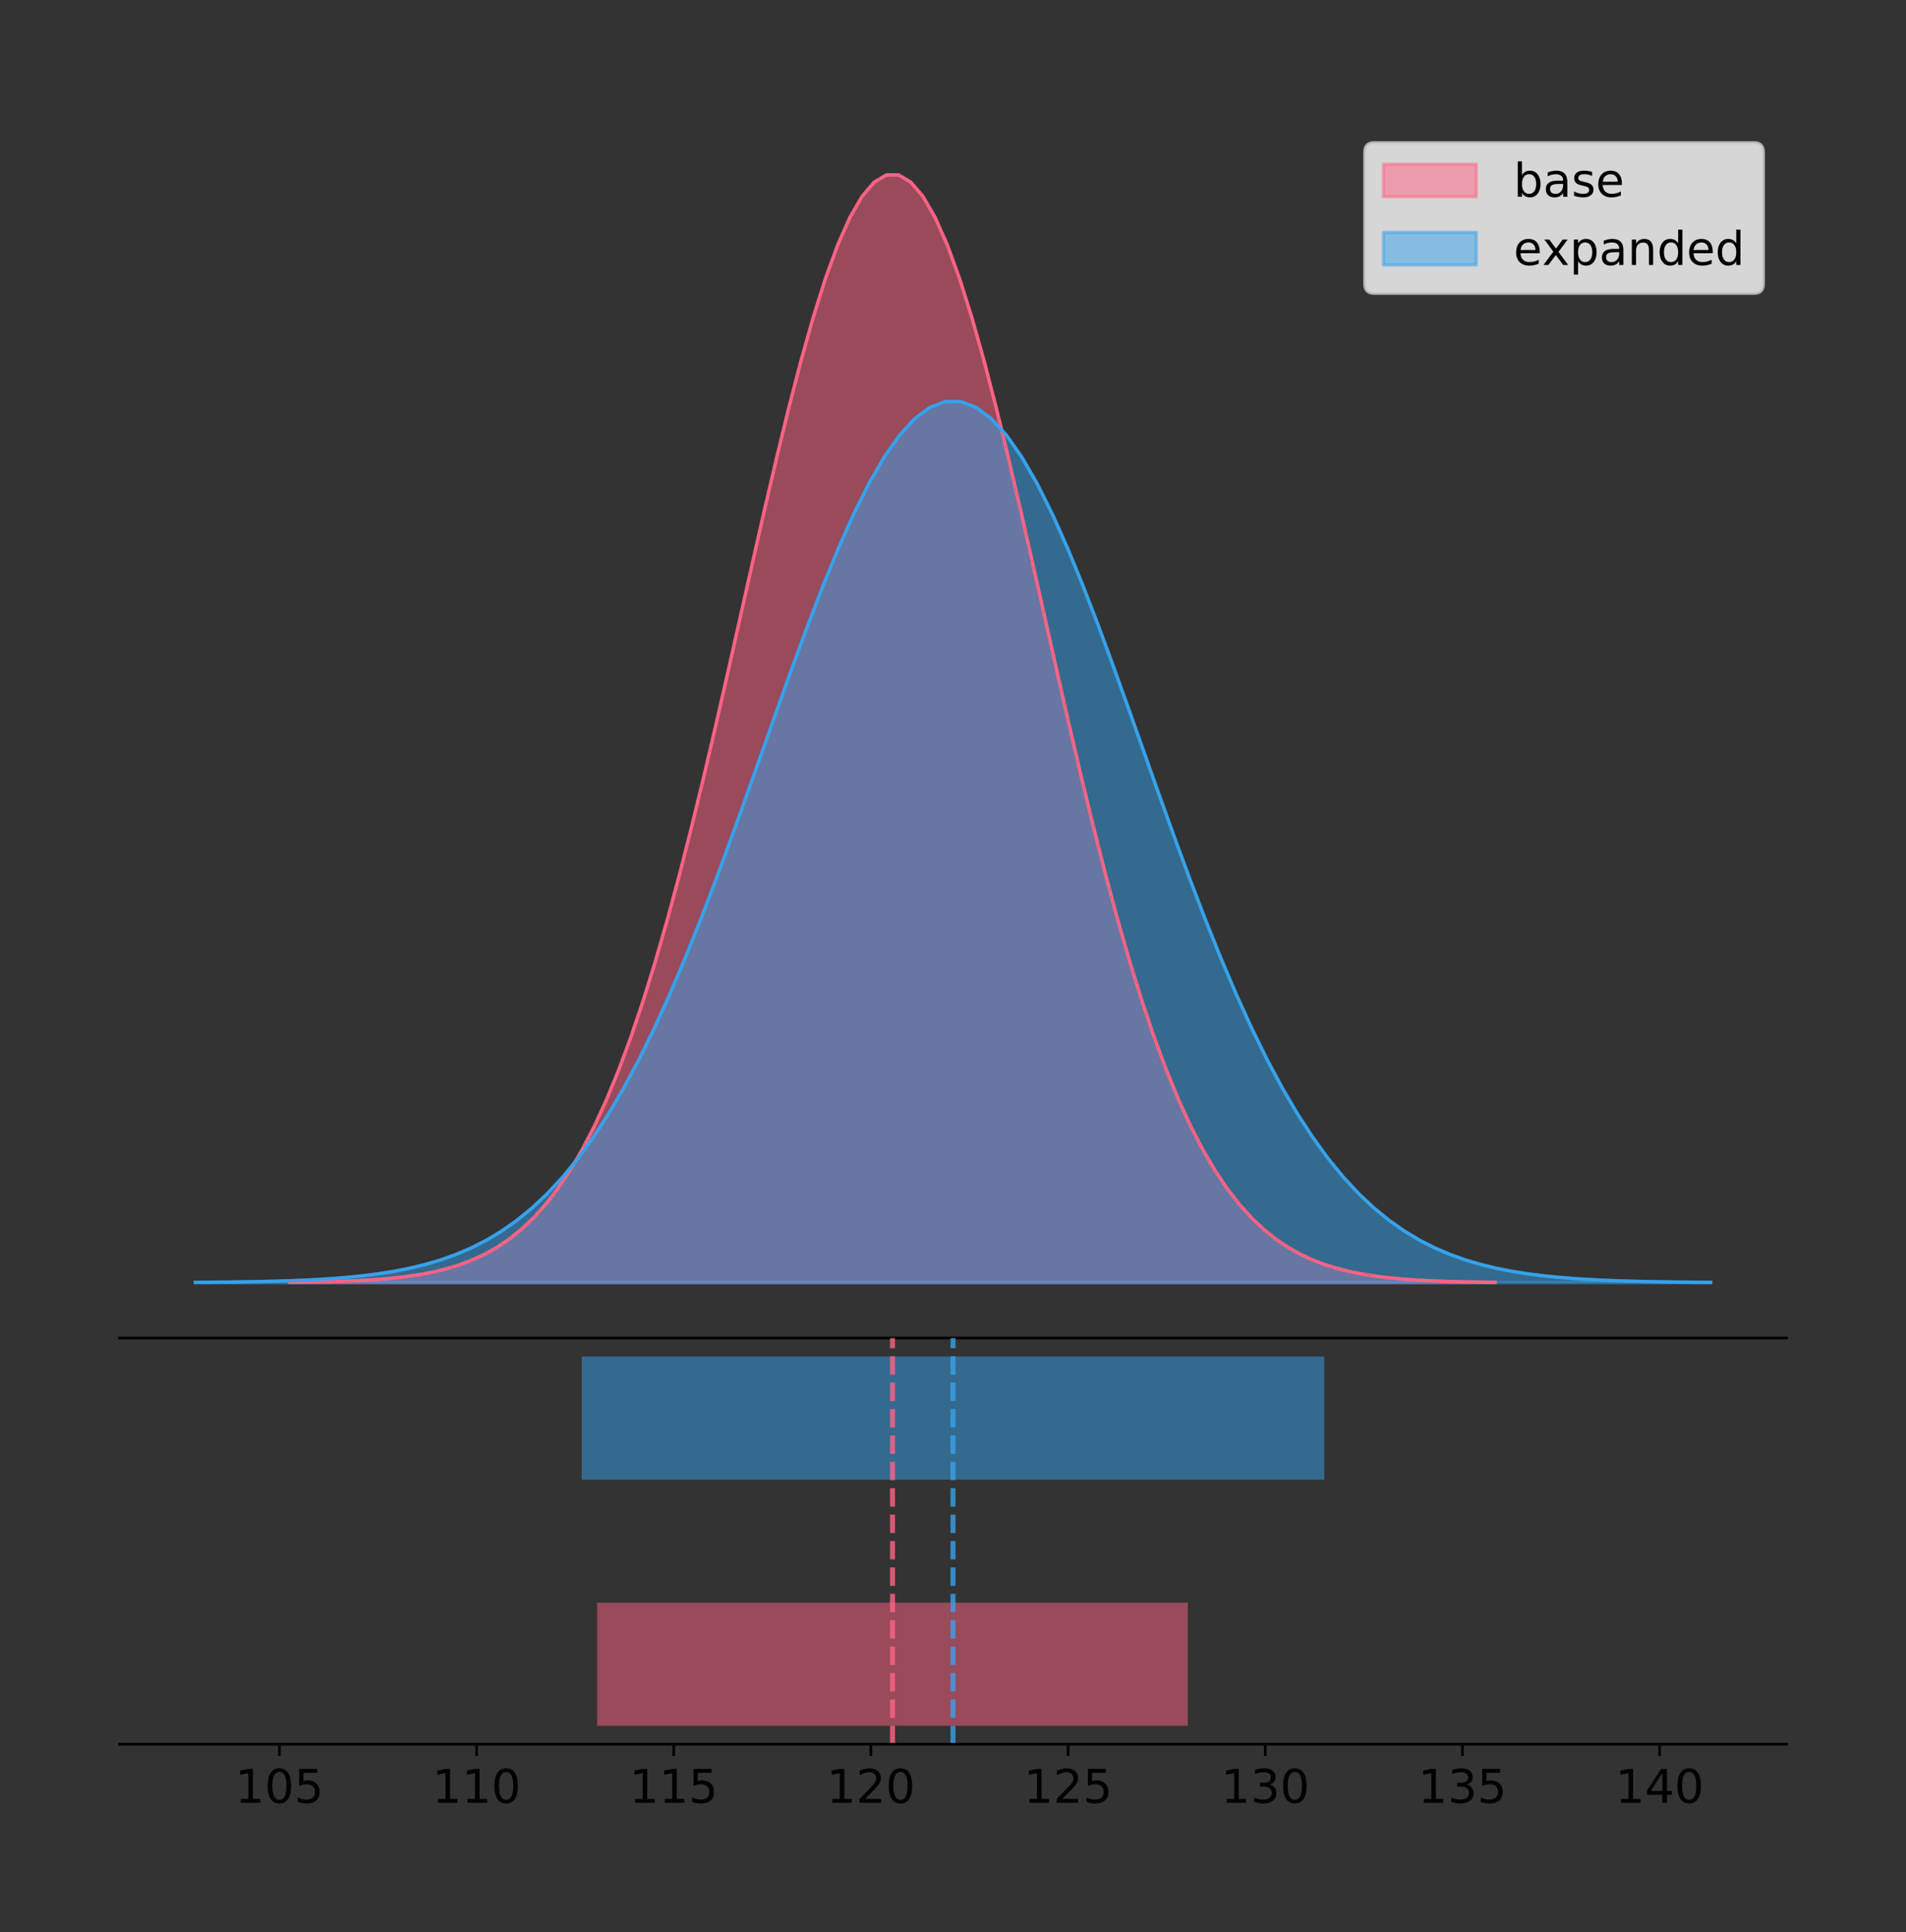 <?xml version="1.0" encoding="utf-8" standalone="no"?>
<!DOCTYPE svg PUBLIC "-//W3C//DTD SVG 1.1//EN"
  "http://www.w3.org/Graphics/SVG/1.1/DTD/svg11.dtd">
<!-- Created with matplotlib (https://matplotlib.org/) -->
<svg height="581.789pt" version="1.1" viewBox="0 0 574.2 581.789" width="574.2pt" xmlns="http://www.w3.org/2000/svg" xmlns:xlink="http://www.w3.org/1999/xlink">
 <rect x="0" y="0" width="574.2" height="581.789" fill="#333333" stroke="none"/>
 <defs>
  <style type="text/css">
*{stroke-linecap:butt;stroke-linejoin:round;}
  </style>
 </defs>
 <g id="figure_1">
  <g id="patch_1">
   <path d="M 0 581.789 
L 574.2 581.789 
L 574.2 0 
L 0 0 
z
" style="fill:none;"/>
  </g>
  <g id="axes_1">
   <g id="patch_2">
    <path d="M 36 402.93 
L 538.2 402.93 
L 538.2 36 
L 36 36 
z
" style="fill:none;"/>
   </g>
   <g id="PolyCollection_1">
    <defs>
     <path d="M 87.308 -195.538 
L 87.308 -195.65 
L 90.976 -195.692 
L 94.645 -195.749 
L 98.313 -195.825 
L 101.981 -195.925 
L 105.649 -196.058 
L 109.317 -196.23 
L 112.985 -196.455 
L 116.653 -196.744 
L 120.321 -197.115 
L 123.989 -197.585 
L 127.657 -198.179 
L 131.325 -198.923 
L 134.993 -199.848 
L 138.661 -200.99 
L 142.329 -202.39 
L 145.997 -204.093 
L 149.665 -206.151 
L 153.333 -208.617 
L 157.001 -211.552 
L 160.669 -215.017 
L 164.337 -219.078 
L 168.005 -223.801 
L 171.673 -229.25 
L 175.341 -235.488 
L 179.009 -242.572 
L 182.677 -250.552 
L 186.345 -259.468 
L 190.013 -269.344 
L 193.681 -280.192 
L 197.35 -292.002 
L 201.018 -304.744 
L 204.686 -318.365 
L 208.354 -332.786 
L 212.022 -347.901 
L 215.69 -363.58 
L 219.358 -379.667 
L 223.026 -395.98 
L 226.694 -412.318 
L 230.362 -428.462 
L 234.03 -444.18 
L 237.698 -459.23 
L 241.366 -473.372 
L 245.034 -486.366 
L 248.702 -497.987 
L 252.37 -508.025 
L 256.038 -516.294 
L 259.706 -522.64 
L 263.374 -526.94 
L 267.042 -529.111 
L 270.71 -529.111 
L 274.378 -526.94 
L 278.046 -522.64 
L 281.714 -516.294 
L 285.382 -508.025 
L 289.05 -497.987 
L 292.718 -486.366 
L 296.387 -473.372 
L 300.055 -459.23 
L 303.723 -444.18 
L 307.391 -428.462 
L 311.059 -412.318 
L 314.727 -395.98 
L 318.395 -379.667 
L 322.063 -363.58 
L 325.731 -347.901 
L 329.399 -332.786 
L 333.067 -318.365 
L 336.735 -304.744 
L 340.403 -292.002 
L 344.071 -280.192 
L 347.739 -269.344 
L 351.407 -259.468 
L 355.075 -250.552 
L 358.743 -242.572 
L 362.411 -235.488 
L 366.079 -229.25 
L 369.747 -223.801 
L 373.415 -219.078 
L 377.083 -215.017 
L 380.751 -211.552 
L 384.419 -208.617 
L 388.087 -206.151 
L 391.755 -204.093 
L 395.423 -202.39 
L 399.092 -200.99 
L 402.76 -199.848 
L 406.428 -198.923 
L 410.096 -198.179 
L 413.764 -197.585 
L 417.432 -197.115 
L 421.1 -196.744 
L 424.768 -196.455 
L 428.436 -196.23 
L 432.104 -196.058 
L 435.772 -195.925 
L 439.44 -195.825 
L 443.108 -195.749 
L 446.776 -195.692 
L 450.444 -195.65 
L 450.444 -195.538 
L 450.444 -195.538 
L 446.776 -195.538 
L 443.108 -195.538 
L 439.44 -195.538 
L 435.772 -195.538 
L 432.104 -195.538 
L 428.436 -195.538 
L 424.768 -195.538 
L 421.1 -195.538 
L 417.432 -195.538 
L 413.764 -195.538 
L 410.096 -195.538 
L 406.428 -195.538 
L 402.76 -195.538 
L 399.092 -195.538 
L 395.423 -195.538 
L 391.755 -195.538 
L 388.087 -195.538 
L 384.419 -195.538 
L 380.751 -195.538 
L 377.083 -195.538 
L 373.415 -195.538 
L 369.747 -195.538 
L 366.079 -195.538 
L 362.411 -195.538 
L 358.743 -195.538 
L 355.075 -195.538 
L 351.407 -195.538 
L 347.739 -195.538 
L 344.071 -195.538 
L 340.403 -195.538 
L 336.735 -195.538 
L 333.067 -195.538 
L 329.399 -195.538 
L 325.731 -195.538 
L 322.063 -195.538 
L 318.395 -195.538 
L 314.727 -195.538 
L 311.059 -195.538 
L 307.391 -195.538 
L 303.723 -195.538 
L 300.055 -195.538 
L 296.387 -195.538 
L 292.718 -195.538 
L 289.05 -195.538 
L 285.382 -195.538 
L 281.714 -195.538 
L 278.046 -195.538 
L 274.378 -195.538 
L 270.71 -195.538 
L 267.042 -195.538 
L 263.374 -195.538 
L 259.706 -195.538 
L 256.038 -195.538 
L 252.37 -195.538 
L 248.702 -195.538 
L 245.034 -195.538 
L 241.366 -195.538 
L 237.698 -195.538 
L 234.03 -195.538 
L 230.362 -195.538 
L 226.694 -195.538 
L 223.026 -195.538 
L 219.358 -195.538 
L 215.69 -195.538 
L 212.022 -195.538 
L 208.354 -195.538 
L 204.686 -195.538 
L 201.018 -195.538 
L 197.35 -195.538 
L 193.681 -195.538 
L 190.013 -195.538 
L 186.345 -195.538 
L 182.677 -195.538 
L 179.009 -195.538 
L 175.341 -195.538 
L 171.673 -195.538 
L 168.005 -195.538 
L 164.337 -195.538 
L 160.669 -195.538 
L 157.001 -195.538 
L 153.333 -195.538 
L 149.665 -195.538 
L 145.997 -195.538 
L 142.329 -195.538 
L 138.661 -195.538 
L 134.993 -195.538 
L 131.325 -195.538 
L 127.657 -195.538 
L 123.989 -195.538 
L 120.321 -195.538 
L 116.653 -195.538 
L 112.985 -195.538 
L 109.317 -195.538 
L 105.649 -195.538 
L 101.981 -195.538 
L 98.313 -195.538 
L 94.645 -195.538 
L 90.976 -195.538 
L 87.308 -195.538 
z
" id="m83fbcbcdef" style="stroke:#ff6384;stroke-opacity:0.5;"/>
    </defs>
    <g clip-path="url(#p17c2a1d324)">
     <use style="fill:#ff6384;fill-opacity:0.5;stroke:#ff6384;stroke-opacity:0.5;" x="0" xlink:href="#m83fbcbcdef" y="581.789"/>
    </g>
   </g>
   <g id="PolyCollection_2">
    <defs>
     <path d="M 58.827 -195.538 
L 58.827 -195.627 
L 63.439 -195.661 
L 68.05 -195.706 
L 72.662 -195.766 
L 77.274 -195.846 
L 81.885 -195.951 
L 86.497 -196.089 
L 91.108 -196.267 
L 95.72 -196.498 
L 100.331 -196.792 
L 104.943 -197.166 
L 109.555 -197.639 
L 114.166 -198.23 
L 118.778 -198.966 
L 123.389 -199.875 
L 128.001 -200.988 
L 132.612 -202.343 
L 137.224 -203.979 
L 141.836 -205.941 
L 146.447 -208.275 
L 151.059 -211.032 
L 155.67 -214.262 
L 160.282 -218.018 
L 164.893 -222.352 
L 169.505 -227.314 
L 174.117 -232.949 
L 178.728 -239.296 
L 183.34 -246.388 
L 187.951 -254.243 
L 192.563 -262.872 
L 197.174 -272.265 
L 201.786 -282.401 
L 206.398 -293.235 
L 211.009 -304.705 
L 215.621 -316.728 
L 220.232 -329.199 
L 224.844 -341.994 
L 229.455 -354.969 
L 234.067 -367.965 
L 238.679 -380.806 
L 243.29 -393.307 
L 247.902 -405.278 
L 252.513 -416.526 
L 257.125 -426.862 
L 261.736 -436.105 
L 266.348 -444.089 
L 270.96 -450.667 
L 275.571 -455.714 
L 280.183 -459.134 
L 284.794 -460.861 
L 289.406 -460.861 
L 294.017 -459.134 
L 298.629 -455.714 
L 303.24 -450.667 
L 307.852 -444.089 
L 312.464 -436.105 
L 317.075 -426.862 
L 321.687 -416.526 
L 326.298 -405.278 
L 330.91 -393.307 
L 335.521 -380.806 
L 340.133 -367.965 
L 344.745 -354.969 
L 349.356 -341.994 
L 353.968 -329.199 
L 358.579 -316.728 
L 363.191 -304.705 
L 367.802 -293.235 
L 372.414 -282.401 
L 377.026 -272.265 
L 381.637 -262.872 
L 386.249 -254.243 
L 390.86 -246.388 
L 395.472 -239.296 
L 400.083 -232.949 
L 404.695 -227.314 
L 409.307 -222.352 
L 413.918 -218.018 
L 418.53 -214.262 
L 423.141 -211.032 
L 427.753 -208.275 
L 432.364 -205.941 
L 436.976 -203.979 
L 441.588 -202.343 
L 446.199 -200.988 
L 450.811 -199.875 
L 455.422 -198.966 
L 460.034 -198.23 
L 464.645 -197.639 
L 469.257 -197.166 
L 473.869 -196.792 
L 478.48 -196.498 
L 483.092 -196.267 
L 487.703 -196.089 
L 492.315 -195.951 
L 496.926 -195.846 
L 501.538 -195.766 
L 506.15 -195.706 
L 510.761 -195.661 
L 515.373 -195.627 
L 515.373 -195.538 
L 515.373 -195.538 
L 510.761 -195.538 
L 506.15 -195.538 
L 501.538 -195.538 
L 496.926 -195.538 
L 492.315 -195.538 
L 487.703 -195.538 
L 483.092 -195.538 
L 478.48 -195.538 
L 473.869 -195.538 
L 469.257 -195.538 
L 464.645 -195.538 
L 460.034 -195.538 
L 455.422 -195.538 
L 450.811 -195.538 
L 446.199 -195.538 
L 441.588 -195.538 
L 436.976 -195.538 
L 432.364 -195.538 
L 427.753 -195.538 
L 423.141 -195.538 
L 418.53 -195.538 
L 413.918 -195.538 
L 409.307 -195.538 
L 404.695 -195.538 
L 400.083 -195.538 
L 395.472 -195.538 
L 390.86 -195.538 
L 386.249 -195.538 
L 381.637 -195.538 
L 377.026 -195.538 
L 372.414 -195.538 
L 367.802 -195.538 
L 363.191 -195.538 
L 358.579 -195.538 
L 353.968 -195.538 
L 349.356 -195.538 
L 344.745 -195.538 
L 340.133 -195.538 
L 335.521 -195.538 
L 330.91 -195.538 
L 326.298 -195.538 
L 321.687 -195.538 
L 317.075 -195.538 
L 312.464 -195.538 
L 307.852 -195.538 
L 303.24 -195.538 
L 298.629 -195.538 
L 294.017 -195.538 
L 289.406 -195.538 
L 284.794 -195.538 
L 280.183 -195.538 
L 275.571 -195.538 
L 270.96 -195.538 
L 266.348 -195.538 
L 261.736 -195.538 
L 257.125 -195.538 
L 252.513 -195.538 
L 247.902 -195.538 
L 243.29 -195.538 
L 238.679 -195.538 
L 234.067 -195.538 
L 229.455 -195.538 
L 224.844 -195.538 
L 220.232 -195.538 
L 215.621 -195.538 
L 211.009 -195.538 
L 206.398 -195.538 
L 201.786 -195.538 
L 197.174 -195.538 
L 192.563 -195.538 
L 187.951 -195.538 
L 183.34 -195.538 
L 178.728 -195.538 
L 174.117 -195.538 
L 169.505 -195.538 
L 164.893 -195.538 
L 160.282 -195.538 
L 155.67 -195.538 
L 151.059 -195.538 
L 146.447 -195.538 
L 141.836 -195.538 
L 137.224 -195.538 
L 132.612 -195.538 
L 128.001 -195.538 
L 123.389 -195.538 
L 118.778 -195.538 
L 114.166 -195.538 
L 109.555 -195.538 
L 104.943 -195.538 
L 100.331 -195.538 
L 95.72 -195.538 
L 91.108 -195.538 
L 86.497 -195.538 
L 81.885 -195.538 
L 77.274 -195.538 
L 72.662 -195.538 
L 68.05 -195.538 
L 63.439 -195.538 
L 58.827 -195.538 
z
" id="m56efd4ef98" style="stroke:#36a2eb;stroke-opacity:0.5;"/>
    </defs>
    <g clip-path="url(#p17c2a1d324)">
     <use style="fill:#36a2eb;fill-opacity:0.5;stroke:#36a2eb;stroke-opacity:0.5;" x="0" xlink:href="#m56efd4ef98" y="581.789"/>
    </g>
   </g>
   <g id="line2d_1">
    <path clip-path="url(#p17c2a1d324)" d="M 87.308 386.139 
L 90.976 386.097 
L 94.645 386.04 
L 98.313 385.965 
L 101.981 385.864 
L 105.649 385.732 
L 109.317 385.559 
L 112.985 385.334 
L 116.653 385.045 
L 120.321 384.675 
L 123.989 384.204 
L 127.657 383.61 
L 131.325 382.867 
L 134.993 381.941 
L 138.661 380.799 
L 142.329 379.399 
L 145.997 377.696 
L 149.665 375.639 
L 153.333 373.172 
L 157.001 370.238 
L 160.669 366.772 
L 164.337 362.711 
L 168.005 357.989 
L 171.673 352.539 
L 175.341 346.301 
L 179.009 339.217 
L 182.677 331.237 
L 186.345 322.322 
L 190.013 312.445 
L 193.681 301.597 
L 197.35 289.787 
L 201.018 277.045 
L 204.686 263.424 
L 208.354 249.004 
L 212.022 233.888 
L 215.69 218.209 
L 219.358 202.123 
L 223.026 185.809 
L 226.694 169.471 
L 230.362 153.327 
L 234.03 137.61 
L 237.698 122.559 
L 241.366 108.418 
L 245.034 95.423 
L 248.702 83.803 
L 252.37 73.765 
L 256.038 65.495 
L 259.706 59.15 
L 263.374 54.85 
L 267.042 52.679 
L 270.71 52.679 
L 274.378 54.85 
L 278.046 59.15 
L 281.714 65.495 
L 285.382 73.765 
L 289.05 83.803 
L 292.718 95.423 
L 296.387 108.418 
L 300.055 122.559 
L 303.723 137.61 
L 307.391 153.327 
L 311.059 169.471 
L 314.727 185.809 
L 318.395 202.123 
L 322.063 218.209 
L 325.731 233.888 
L 329.399 249.004 
L 333.067 263.424 
L 336.735 277.045 
L 340.403 289.787 
L 344.071 301.597 
L 347.739 312.445 
L 351.407 322.322 
L 355.075 331.237 
L 358.743 339.217 
L 362.411 346.301 
L 366.079 352.539 
L 369.747 357.989 
L 373.415 362.711 
L 377.083 366.772 
L 380.751 370.238 
L 384.419 373.172 
L 388.087 375.639 
L 391.755 377.696 
L 395.423 379.399 
L 399.092 380.799 
L 402.76 381.941 
L 406.428 382.867 
L 410.096 383.61 
L 413.764 384.204 
L 417.432 384.675 
L 421.1 385.045 
L 424.768 385.334 
L 428.436 385.559 
L 432.104 385.732 
L 435.772 385.864 
L 439.44 385.965 
L 443.108 386.04 
L 446.776 386.097 
L 450.444 386.139 
" style="fill:none;stroke:#ff6384;stroke-linecap:square;"/>
   </g>
   <g id="line2d_2">
    <path clip-path="url(#p17c2a1d324)" d="M 58.827 386.162 
L 63.439 386.129 
L 68.05 386.084 
L 72.662 386.023 
L 77.274 385.943 
L 81.885 385.838 
L 86.497 385.701 
L 91.108 385.522 
L 95.72 385.292 
L 100.331 384.997 
L 104.943 384.623 
L 109.555 384.151 
L 114.166 383.559 
L 118.778 382.823 
L 123.389 381.915 
L 128.001 380.801 
L 132.612 379.446 
L 137.224 377.81 
L 141.836 375.848 
L 146.447 373.514 
L 151.059 370.758 
L 155.67 367.528 
L 160.282 363.771 
L 164.893 359.437 
L 169.505 354.475 
L 174.117 348.84 
L 178.728 342.493 
L 183.34 335.402 
L 187.951 327.546 
L 192.563 318.918 
L 197.174 309.524 
L 201.786 299.389 
L 206.398 288.555 
L 211.009 277.085 
L 215.621 265.062 
L 220.232 252.591 
L 224.844 239.796 
L 229.455 226.82 
L 234.067 213.825 
L 238.679 200.984 
L 243.29 188.482 
L 247.902 176.511 
L 252.513 165.263 
L 257.125 154.927 
L 261.736 145.684 
L 266.348 137.7 
L 270.96 131.122 
L 275.571 126.075 
L 280.183 122.655 
L 284.794 120.928 
L 289.406 120.928 
L 294.017 122.655 
L 298.629 126.075 
L 303.24 131.122 
L 307.852 137.7 
L 312.464 145.684 
L 317.075 154.927 
L 321.687 165.263 
L 326.298 176.511 
L 330.91 188.482 
L 335.521 200.984 
L 340.133 213.825 
L 344.745 226.82 
L 349.356 239.796 
L 353.968 252.591 
L 358.579 265.062 
L 363.191 277.085 
L 367.802 288.555 
L 372.414 299.389 
L 377.026 309.524 
L 381.637 318.918 
L 386.249 327.546 
L 390.86 335.402 
L 395.472 342.493 
L 400.083 348.84 
L 404.695 354.475 
L 409.307 359.437 
L 413.918 363.771 
L 418.53 367.528 
L 423.141 370.758 
L 427.753 373.514 
L 432.364 375.848 
L 436.976 377.81 
L 441.588 379.446 
L 446.199 380.801 
L 450.811 381.915 
L 455.422 382.823 
L 460.034 383.559 
L 464.645 384.151 
L 469.257 384.623 
L 473.869 384.997 
L 478.48 385.292 
L 483.092 385.522 
L 487.703 385.701 
L 492.315 385.838 
L 496.926 385.943 
L 501.538 386.023 
L 506.15 386.084 
L 510.761 386.129 
L 515.373 386.162 
" style="fill:none;stroke:#36a2eb;stroke-linecap:square;"/>
   </g>
   <g id="patch_3">
    <path d="M 36 402.93 
L 538.2 402.93 
" style="fill:none;stroke:#000000;stroke-linecap:square;stroke-linejoin:miter;stroke-width:0.8;"/>
   </g>
   <g id="legend_1">
    <g id="patch_4">
     <path d="M 413.972 88.299 
L 528.4 88.299 
Q 531.2 88.299 531.2 85.499 
L 531.2 45.8 
Q 531.2 43 528.4 43 
L 413.972 43 
Q 411.172 43 411.172 45.8 
L 411.172 85.499 
Q 411.172 88.299 413.972 88.299 
z
" style="fill:#ffffff;opacity:0.8;stroke:#cccccc;stroke-linejoin:miter;"/>
    </g>
    <g id="patch_5">
     <path d="M 416.772 59.238 
L 444.772 59.238 
L 444.772 49.438 
L 416.772 49.438 
z
" style="fill:#ff6384;opacity:0.5;stroke:#ff6384;stroke-linejoin:miter;"/>
    </g>
    <g id="text_1">
     <!-- base -->
     <defs>
      <path d="M 48.688 27.297 
Q 48.688 37.203 44.609 42.844 
Q 40.531 48.484 33.406 48.484 
Q 26.266 48.484 22.188 42.844 
Q 18.109 37.203 18.109 27.297 
Q 18.109 17.391 22.188 11.75 
Q 26.266 6.109 33.406 6.109 
Q 40.531 6.109 44.609 11.75 
Q 48.688 17.391 48.688 27.297 
z
M 18.109 46.391 
Q 20.953 51.266 25.266 53.625 
Q 29.594 56 35.594 56 
Q 45.562 56 51.781 48.094 
Q 58.016 40.188 58.016 27.297 
Q 58.016 14.406 51.781 6.484 
Q 45.562 -1.422 35.594 -1.422 
Q 29.594 -1.422 25.266 0.953 
Q 20.953 3.328 18.109 8.203 
L 18.109 0 
L 9.078 0 
L 9.078 75.984 
L 18.109 75.984 
z
" id="DejaVuSans-98"/>
      <path d="M 34.281 27.484 
Q 23.391 27.484 19.188 25 
Q 14.984 22.516 14.984 16.5 
Q 14.984 11.719 18.141 8.906 
Q 21.297 6.109 26.703 6.109 
Q 34.188 6.109 38.703 11.406 
Q 43.219 16.703 43.219 25.484 
L 43.219 27.484 
z
M 52.203 31.203 
L 52.203 0 
L 43.219 0 
L 43.219 8.297 
Q 40.141 3.328 35.547 0.953 
Q 30.953 -1.422 24.312 -1.422 
Q 15.922 -1.422 10.953 3.297 
Q 6 8.016 6 15.922 
Q 6 25.141 12.172 29.828 
Q 18.359 34.516 30.609 34.516 
L 43.219 34.516 
L 43.219 35.406 
Q 43.219 41.609 39.141 45 
Q 35.062 48.391 27.688 48.391 
Q 23 48.391 18.547 47.266 
Q 14.109 46.141 10.016 43.891 
L 10.016 52.203 
Q 14.938 54.109 19.578 55.047 
Q 24.219 56 28.609 56 
Q 40.484 56 46.344 49.844 
Q 52.203 43.703 52.203 31.203 
z
" id="DejaVuSans-97"/>
      <path d="M 44.281 53.078 
L 44.281 44.578 
Q 40.484 46.531 36.375 47.5 
Q 32.281 48.484 27.875 48.484 
Q 21.188 48.484 17.844 46.438 
Q 14.5 44.391 14.5 40.281 
Q 14.5 37.156 16.891 35.375 
Q 19.281 33.594 26.516 31.984 
L 29.594 31.297 
Q 39.156 29.25 43.188 25.516 
Q 47.219 21.781 47.219 15.094 
Q 47.219 7.469 41.188 3.016 
Q 35.156 -1.422 24.609 -1.422 
Q 20.219 -1.422 15.453 -0.562 
Q 10.688 0.297 5.422 2 
L 5.422 11.281 
Q 10.406 8.688 15.234 7.391 
Q 20.062 6.109 24.812 6.109 
Q 31.156 6.109 34.562 8.281 
Q 37.984 10.453 37.984 14.406 
Q 37.984 18.062 35.516 20.016 
Q 33.062 21.969 24.703 23.781 
L 21.578 24.516 
Q 13.234 26.266 9.516 29.906 
Q 5.812 33.547 5.812 39.891 
Q 5.812 47.609 11.281 51.797 
Q 16.75 56 26.812 56 
Q 31.781 56 36.172 55.266 
Q 40.578 54.547 44.281 53.078 
z
" id="DejaVuSans-115"/>
      <path d="M 56.203 29.594 
L 56.203 25.203 
L 14.891 25.203 
Q 15.484 15.922 20.484 11.062 
Q 25.484 6.203 34.422 6.203 
Q 39.594 6.203 44.453 7.469 
Q 49.312 8.734 54.109 11.281 
L 54.109 2.781 
Q 49.266 0.734 44.188 -0.344 
Q 39.109 -1.422 33.891 -1.422 
Q 20.797 -1.422 13.156 6.188 
Q 5.516 13.812 5.516 26.812 
Q 5.516 40.234 12.766 48.109 
Q 20.016 56 32.328 56 
Q 43.359 56 49.781 48.891 
Q 56.203 41.797 56.203 29.594 
z
M 47.219 32.234 
Q 47.125 39.594 43.094 43.984 
Q 39.062 48.391 32.422 48.391 
Q 24.906 48.391 20.391 44.141 
Q 15.875 39.891 15.188 32.172 
z
" id="DejaVuSans-101"/>
     </defs>
     <g transform="translate(455.972 59.238)scale(0.14 -0.14)">
      <use xlink:href="#DejaVuSans-98"/>
      <use x="63.477" xlink:href="#DejaVuSans-97"/>
      <use x="124.756" xlink:href="#DejaVuSans-115"/>
      <use x="176.855" xlink:href="#DejaVuSans-101"/>
     </g>
    </g>
    <g id="patch_6">
     <path d="M 416.772 79.787 
L 444.772 79.787 
L 444.772 69.987 
L 416.772 69.987 
z
" style="fill:#36a2eb;opacity:0.5;stroke:#36a2eb;stroke-linejoin:miter;"/>
    </g>
    <g id="text_2">
     <!-- expanded -->
     <defs>
      <path d="M 54.891 54.688 
L 35.109 28.078 
L 55.906 0 
L 45.312 0 
L 29.391 21.484 
L 13.484 0 
L 2.875 0 
L 24.125 28.609 
L 4.688 54.688 
L 15.281 54.688 
L 29.781 35.203 
L 44.281 54.688 
z
" id="DejaVuSans-120"/>
      <path d="M 18.109 8.203 
L 18.109 -20.797 
L 9.078 -20.797 
L 9.078 54.688 
L 18.109 54.688 
L 18.109 46.391 
Q 20.953 51.266 25.266 53.625 
Q 29.594 56 35.594 56 
Q 45.562 56 51.781 48.094 
Q 58.016 40.188 58.016 27.297 
Q 58.016 14.406 51.781 6.484 
Q 45.562 -1.422 35.594 -1.422 
Q 29.594 -1.422 25.266 0.953 
Q 20.953 3.328 18.109 8.203 
z
M 48.688 27.297 
Q 48.688 37.203 44.609 42.844 
Q 40.531 48.484 33.406 48.484 
Q 26.266 48.484 22.188 42.844 
Q 18.109 37.203 18.109 27.297 
Q 18.109 17.391 22.188 11.75 
Q 26.266 6.109 33.406 6.109 
Q 40.531 6.109 44.609 11.75 
Q 48.688 17.391 48.688 27.297 
z
" id="DejaVuSans-112"/>
      <path d="M 54.891 33.016 
L 54.891 0 
L 45.906 0 
L 45.906 32.719 
Q 45.906 40.484 42.875 44.328 
Q 39.844 48.188 33.797 48.188 
Q 26.516 48.188 22.312 43.547 
Q 18.109 38.922 18.109 30.906 
L 18.109 0 
L 9.078 0 
L 9.078 54.688 
L 18.109 54.688 
L 18.109 46.188 
Q 21.344 51.125 25.703 53.562 
Q 30.078 56 35.797 56 
Q 45.219 56 50.047 50.172 
Q 54.891 44.344 54.891 33.016 
z
" id="DejaVuSans-110"/>
      <path d="M 45.406 46.391 
L 45.406 75.984 
L 54.391 75.984 
L 54.391 0 
L 45.406 0 
L 45.406 8.203 
Q 42.578 3.328 38.25 0.953 
Q 33.938 -1.422 27.875 -1.422 
Q 17.969 -1.422 11.734 6.484 
Q 5.516 14.406 5.516 27.297 
Q 5.516 40.188 11.734 48.094 
Q 17.969 56 27.875 56 
Q 33.938 56 38.25 53.625 
Q 42.578 51.266 45.406 46.391 
z
M 14.797 27.297 
Q 14.797 17.391 18.875 11.75 
Q 22.953 6.109 30.078 6.109 
Q 37.203 6.109 41.297 11.75 
Q 45.406 17.391 45.406 27.297 
Q 45.406 37.203 41.297 42.844 
Q 37.203 48.484 30.078 48.484 
Q 22.953 48.484 18.875 42.844 
Q 14.797 37.203 14.797 27.297 
z
" id="DejaVuSans-100"/>
     </defs>
     <g transform="translate(455.972 79.787)scale(0.14 -0.14)">
      <use xlink:href="#DejaVuSans-101"/>
      <use x="61.508" xlink:href="#DejaVuSans-120"/>
      <use x="120.688" xlink:href="#DejaVuSans-112"/>
      <use x="184.164" xlink:href="#DejaVuSans-97"/>
      <use x="245.443" xlink:href="#DejaVuSans-110"/>
      <use x="308.822" xlink:href="#DejaVuSans-100"/>
      <use x="372.299" xlink:href="#DejaVuSans-101"/>
      <use x="433.822" xlink:href="#DejaVuSans-100"/>
     </g>
    </g>
   </g>
  </g>
  <g id="axes_2">
   <g id="patch_7">
    <path d="M 36 525.24 
L 538.2 525.24 
L 538.2 402.93 
L 36 402.93 
z
" style="fill:none;"/>
   </g>
   <g id="patch_8">
    <path clip-path="url(#p66b6239b13)" d="M 179.908 519.68 
L 357.844 519.68 
L 357.844 482.617 
L 179.908 482.617 
z
" style="fill:#ff6384;opacity:0.5;"/>
   </g>
   <g id="patch_9">
    <path clip-path="url(#p66b6239b13)" d="M 175.246 445.553 
L 398.954 445.553 
L 398.954 408.49 
L 175.246 408.49 
z
" style="fill:#36a2eb;opacity:0.5;"/>
   </g>
   <g id="matplotlib.axis_1">
    <g id="xtick_1">
     <g id="line2d_3">
      <defs>
       <path d="M 0 0 
L 0 3.5 
" id="m1e69ff6147" style="stroke:#000000;stroke-width:0.8;"/>
      </defs>
      <g>
       <use style="stroke:#000000;stroke-width:0.8;" x="84.175" xlink:href="#m1e69ff6147" y="525.24"/>
      </g>
     </g>
     <g id="text_3">
      <!-- 105 -->
      <defs>
       <path d="M 12.406 8.297 
L 28.516 8.297 
L 28.516 63.922 
L 10.984 60.406 
L 10.984 69.391 
L 28.422 72.906 
L 38.281 72.906 
L 38.281 8.297 
L 54.391 8.297 
L 54.391 0 
L 12.406 0 
z
" id="DejaVuSans-49"/>
       <path d="M 31.781 66.406 
Q 24.172 66.406 20.328 58.906 
Q 16.5 51.422 16.5 36.375 
Q 16.5 21.391 20.328 13.891 
Q 24.172 6.391 31.781 6.391 
Q 39.453 6.391 43.281 13.891 
Q 47.125 21.391 47.125 36.375 
Q 47.125 51.422 43.281 58.906 
Q 39.453 66.406 31.781 66.406 
z
M 31.781 74.219 
Q 44.047 74.219 50.516 64.516 
Q 56.984 54.828 56.984 36.375 
Q 56.984 17.969 50.516 8.266 
Q 44.047 -1.422 31.781 -1.422 
Q 19.531 -1.422 13.062 8.266 
Q 6.594 17.969 6.594 36.375 
Q 6.594 54.828 13.062 64.516 
Q 19.531 74.219 31.781 74.219 
z
" id="DejaVuSans-48"/>
       <path d="M 10.797 72.906 
L 49.516 72.906 
L 49.516 64.594 
L 19.828 64.594 
L 19.828 46.734 
Q 21.969 47.469 24.109 47.828 
Q 26.266 48.188 28.422 48.188 
Q 40.625 48.188 47.75 41.5 
Q 54.891 34.812 54.891 23.391 
Q 54.891 11.625 47.562 5.094 
Q 40.234 -1.422 26.906 -1.422 
Q 22.312 -1.422 17.547 -0.641 
Q 12.797 0.141 7.719 1.703 
L 7.719 11.625 
Q 12.109 9.234 16.797 8.062 
Q 21.484 6.891 26.703 6.891 
Q 35.156 6.891 40.078 11.328 
Q 45.016 15.766 45.016 23.391 
Q 45.016 31 40.078 35.438 
Q 35.156 39.891 26.703 39.891 
Q 22.75 39.891 18.812 39.016 
Q 14.891 38.141 10.797 36.281 
z
" id="DejaVuSans-53"/>
      </defs>
      <g transform="translate(70.813 542.878)scale(0.14 -0.14)">
       <use xlink:href="#DejaVuSans-49"/>
       <use x="63.623" xlink:href="#DejaVuSans-48"/>
       <use x="127.246" xlink:href="#DejaVuSans-53"/>
      </g>
     </g>
    </g>
    <g id="xtick_2">
     <g id="line2d_4">
      <g>
       <use style="stroke:#000000;stroke-width:0.8;" x="143.574" xlink:href="#m1e69ff6147" y="525.24"/>
      </g>
     </g>
     <g id="text_4">
      <!-- 110 -->
      <g transform="translate(130.213 542.878)scale(0.14 -0.14)">
       <use xlink:href="#DejaVuSans-49"/>
       <use x="63.623" xlink:href="#DejaVuSans-49"/>
       <use x="127.246" xlink:href="#DejaVuSans-48"/>
      </g>
     </g>
    </g>
    <g id="xtick_3">
     <g id="line2d_5">
      <g>
       <use style="stroke:#000000;stroke-width:0.8;" x="202.974" xlink:href="#m1e69ff6147" y="525.24"/>
      </g>
     </g>
     <g id="text_5">
      <!-- 115 -->
      <g transform="translate(189.612 542.878)scale(0.14 -0.14)">
       <use xlink:href="#DejaVuSans-49"/>
       <use x="63.623" xlink:href="#DejaVuSans-49"/>
       <use x="127.246" xlink:href="#DejaVuSans-53"/>
      </g>
     </g>
    </g>
    <g id="xtick_4">
     <g id="line2d_6">
      <g>
       <use style="stroke:#000000;stroke-width:0.8;" x="262.373" xlink:href="#m1e69ff6147" y="525.24"/>
      </g>
     </g>
     <g id="text_6">
      <!-- 120 -->
      <defs>
       <path d="M 19.188 8.297 
L 53.609 8.297 
L 53.609 0 
L 7.328 0 
L 7.328 8.297 
Q 12.938 14.109 22.625 23.891 
Q 32.328 33.688 34.812 36.531 
Q 39.547 41.844 41.422 45.531 
Q 43.312 49.219 43.312 52.781 
Q 43.312 58.594 39.234 62.25 
Q 35.156 65.922 28.609 65.922 
Q 23.969 65.922 18.812 64.312 
Q 13.672 62.703 7.812 59.422 
L 7.812 69.391 
Q 13.766 71.781 18.938 73 
Q 24.125 74.219 28.422 74.219 
Q 39.75 74.219 46.484 68.547 
Q 53.219 62.891 53.219 53.422 
Q 53.219 48.922 51.531 44.891 
Q 49.859 40.875 45.406 35.406 
Q 44.188 33.984 37.641 27.219 
Q 31.109 20.453 19.188 8.297 
z
" id="DejaVuSans-50"/>
      </defs>
      <g transform="translate(249.012 542.878)scale(0.14 -0.14)">
       <use xlink:href="#DejaVuSans-49"/>
       <use x="63.623" xlink:href="#DejaVuSans-50"/>
       <use x="127.246" xlink:href="#DejaVuSans-48"/>
      </g>
     </g>
    </g>
    <g id="xtick_5">
     <g id="line2d_7">
      <g>
       <use style="stroke:#000000;stroke-width:0.8;" x="321.773" xlink:href="#m1e69ff6147" y="525.24"/>
      </g>
     </g>
     <g id="text_7">
      <!-- 125 -->
      <g transform="translate(308.411 542.878)scale(0.14 -0.14)">
       <use xlink:href="#DejaVuSans-49"/>
       <use x="63.623" xlink:href="#DejaVuSans-50"/>
       <use x="127.246" xlink:href="#DejaVuSans-53"/>
      </g>
     </g>
    </g>
    <g id="xtick_6">
     <g id="line2d_8">
      <g>
       <use style="stroke:#000000;stroke-width:0.8;" x="381.172" xlink:href="#m1e69ff6147" y="525.24"/>
      </g>
     </g>
     <g id="text_8">
      <!-- 130 -->
      <defs>
       <path d="M 40.578 39.312 
Q 47.656 37.797 51.625 33 
Q 55.609 28.219 55.609 21.188 
Q 55.609 10.406 48.188 4.484 
Q 40.766 -1.422 27.094 -1.422 
Q 22.516 -1.422 17.656 -0.516 
Q 12.797 0.391 7.625 2.203 
L 7.625 11.719 
Q 11.719 9.328 16.594 8.109 
Q 21.484 6.891 26.812 6.891 
Q 36.078 6.891 40.938 10.547 
Q 45.797 14.203 45.797 21.188 
Q 45.797 27.641 41.281 31.266 
Q 36.766 34.906 28.719 34.906 
L 20.219 34.906 
L 20.219 43.016 
L 29.109 43.016 
Q 36.375 43.016 40.234 45.922 
Q 44.094 48.828 44.094 54.297 
Q 44.094 59.906 40.109 62.906 
Q 36.141 65.922 28.719 65.922 
Q 24.656 65.922 20.016 65.031 
Q 15.375 64.156 9.812 62.312 
L 9.812 71.094 
Q 15.438 72.656 20.344 73.438 
Q 25.25 74.219 29.594 74.219 
Q 40.828 74.219 47.359 69.109 
Q 53.906 64.016 53.906 55.328 
Q 53.906 49.266 50.438 45.094 
Q 46.969 40.922 40.578 39.312 
z
" id="DejaVuSans-51"/>
      </defs>
      <g transform="translate(367.811 542.878)scale(0.14 -0.14)">
       <use xlink:href="#DejaVuSans-49"/>
       <use x="63.623" xlink:href="#DejaVuSans-51"/>
       <use x="127.246" xlink:href="#DejaVuSans-48"/>
      </g>
     </g>
    </g>
    <g id="xtick_7">
     <g id="line2d_9">
      <g>
       <use style="stroke:#000000;stroke-width:0.8;" x="440.572" xlink:href="#m1e69ff6147" y="525.24"/>
      </g>
     </g>
     <g id="text_9">
      <!-- 135 -->
      <g transform="translate(427.21 542.878)scale(0.14 -0.14)">
       <use xlink:href="#DejaVuSans-49"/>
       <use x="63.623" xlink:href="#DejaVuSans-51"/>
       <use x="127.246" xlink:href="#DejaVuSans-53"/>
      </g>
     </g>
    </g>
    <g id="xtick_8">
     <g id="line2d_10">
      <g>
       <use style="stroke:#000000;stroke-width:0.8;" x="499.971" xlink:href="#m1e69ff6147" y="525.24"/>
      </g>
     </g>
     <g id="text_10">
      <!-- 140 -->
      <defs>
       <path d="M 37.797 64.312 
L 12.891 25.391 
L 37.797 25.391 
z
M 35.203 72.906 
L 47.609 72.906 
L 47.609 25.391 
L 58.016 25.391 
L 58.016 17.188 
L 47.609 17.188 
L 47.609 0 
L 37.797 0 
L 37.797 17.188 
L 4.891 17.188 
L 4.891 26.703 
z
" id="DejaVuSans-52"/>
      </defs>
      <g transform="translate(486.61 542.878)scale(0.14 -0.14)">
       <use xlink:href="#DejaVuSans-49"/>
       <use x="63.623" xlink:href="#DejaVuSans-52"/>
       <use x="127.246" xlink:href="#DejaVuSans-48"/>
      </g>
     </g>
    </g>
   </g>
   <g id="line2d_11">
    <path clip-path="url(#p66b6239b13)" d="M 268.876 525.24 
L 268.876 402.93 
" style="fill:none;stroke:#ff6384;stroke-dasharray:5.55,2.4;stroke-dashoffset:0;stroke-opacity:0.8;stroke-width:1.5;"/>
   </g>
   <g id="line2d_12">
    <path clip-path="url(#p66b6239b13)" d="M 287.1 525.24 
L 287.1 402.93 
" style="fill:none;stroke:#36a2eb;stroke-dasharray:5.55,2.4;stroke-dashoffset:0;stroke-opacity:0.8;stroke-width:1.5;"/>
   </g>
   <g id="patch_10">
    <path d="M 36 525.24 
L 538.2 525.24 
" style="fill:none;stroke:#000000;stroke-linecap:square;stroke-linejoin:miter;stroke-width:0.8;"/>
   </g>
  </g>
 </g>
 <defs>
  <clipPath id="p17c2a1d324">
   <rect height="366.93" width="502.2" x="36" y="36"/>
  </clipPath>
  <clipPath id="p66b6239b13">
   <rect height="122.31" width="502.2" x="36" y="402.93"/>
  </clipPath>
 </defs>
</svg>
